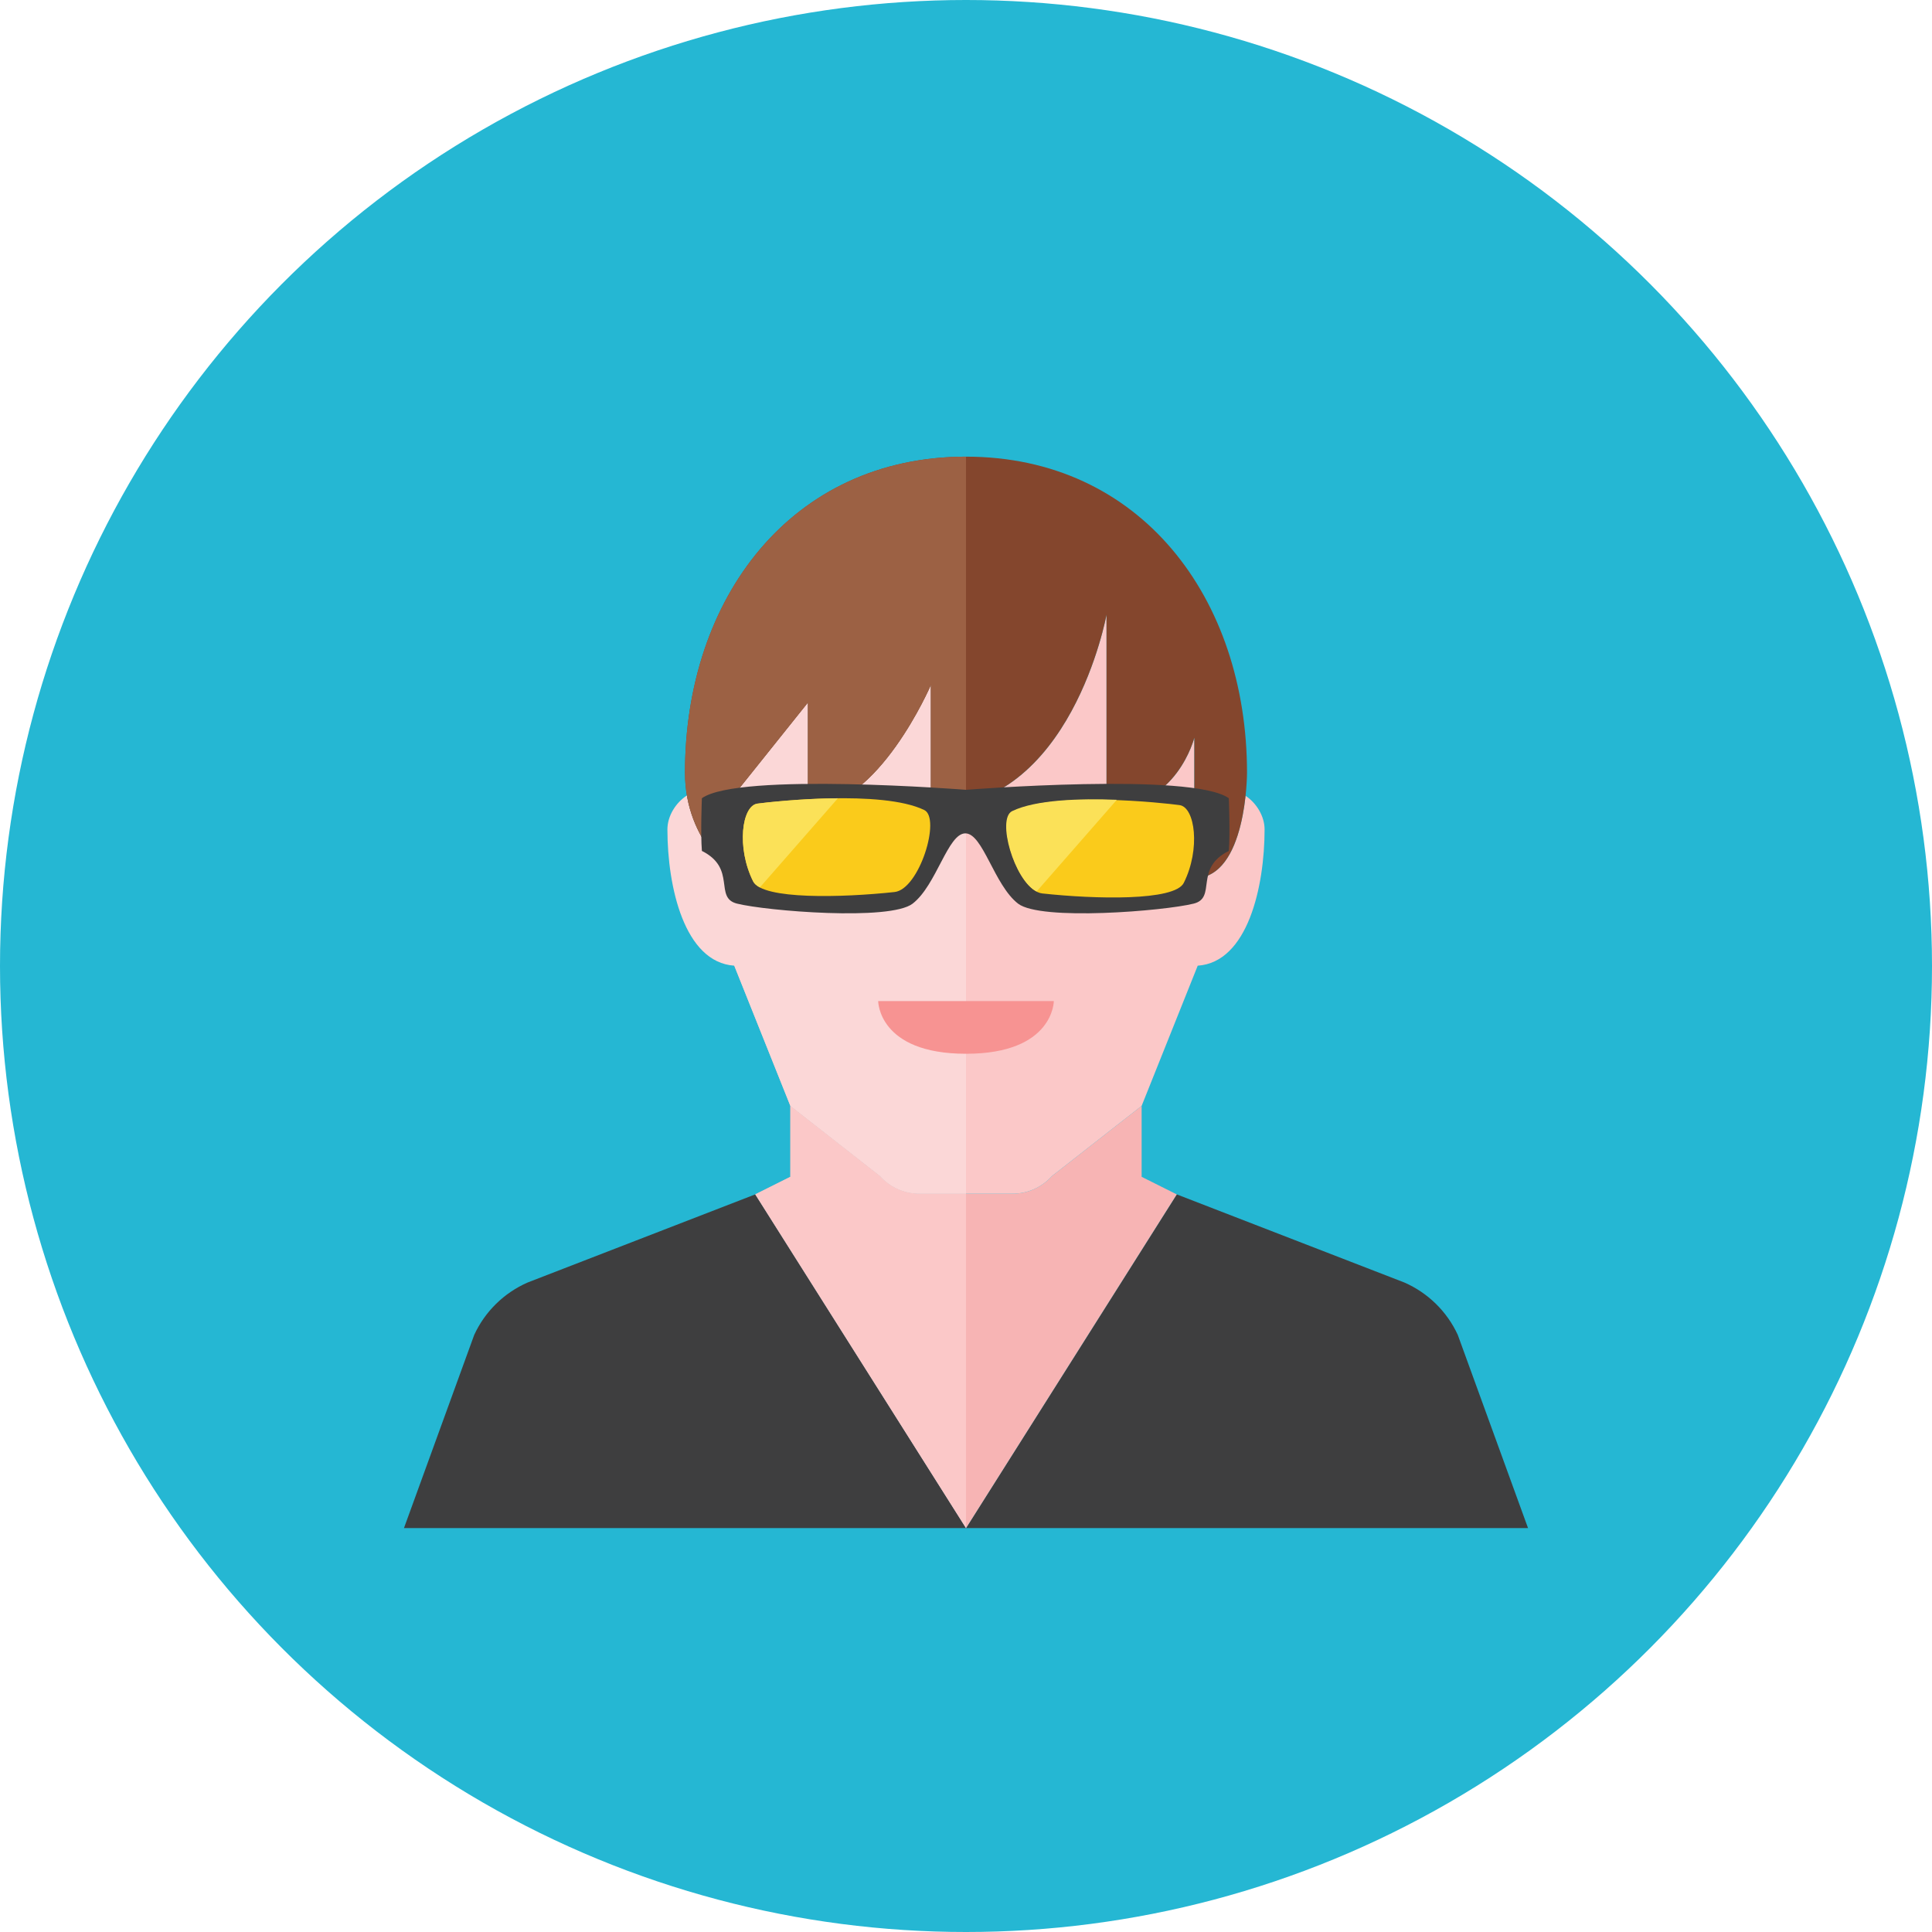 <?xml version="1.0" ?><!DOCTYPE svg  PUBLIC '-//W3C//DTD SVG 1.0//EN'  'http://www.w3.org/TR/2001/REC-SVG-20010904/DTD/svg10.dtd'><svg height="110px" style="enable-background:new 0 0 110 110;" version="1.0" viewBox="0 0 110 110" width="110px" xml:space="preserve" xmlns="http://www.w3.org/2000/svg" xmlns:xlink="http://www.w3.org/1999/xlink"><g id="Artboard"/><g id="Multicolor"><g><circle cx="55" cy="55" r="55" style="fill:#25B7D3;"/></g><g><g><path d="M87,87.003l-4-11c-0.615-1.333-1.698-2.394-3.043-2.983L67,68.003l-12,19H87z" style="fill:#3E3E3F;"/></g><path d="M65,62.964l-5.105,3.995c-0.569,0.639-1.384,1.005-2.24,1.005H55h-2.655    c-0.856,0-1.671-0.366-2.24-1.005L45,62.964v4.039l-2,1l12,19.003l12-19.003l-2-1V62.964z M55,75.006L54.992,75    c0.003,0,0.005,0,0.008,0s0.005,0,0.008,0L55,75.006z" style="fill:#F7B4B4;"/><g><path d="M23,87.003l4-11c0.615-1.333,1.698-2.394,3.043-2.983L43,68.003l12,19H23z" style="fill:#3E3E3F;"/></g><path d="M50.105,66.959L45,62.964v4.039l-2,1l12,19.003v-12L54.992,75c0.003,0,0.005,0,0.008,0v-7.036    h-2.655C51.489,67.964,50.674,67.599,50.105,66.959z" style="fill:#FBC8C8;"/><path d="M70.917,45.309C70.727,47.074,70.097,50,68,50c0-3,0-8,0-8s-1,4-5,4c0-4,0-11,0-11s-2,11-10,11    c0-2,0-7,0-7s-3,7-7,7c0-3,0-6,0-6l-4,5v5c0,0-0.45-0.303-1-0.901v3.865l4,10l5.105,3.995c0.569,0.639,1.384,1.005,2.24,1.005H55    h2.655c0.856,0,1.671-0.366,2.24-1.005L65,62.964l3.193-7.982C71.039,54.791,72,50.481,72,47.222    C72,46.464,71.53,45.714,70.917,45.309z" style="fill:#FBC8C8;"/><path d="M53,39c0,0-3,7-7,7c0-3,0-6,0-6l-4,5v5c0,0-2.349-1.572-2.887-4.71    C38.484,45.69,38,46.452,38,47.222c0,3.259,0.961,7.568,3.807,7.76L45,62.964l5.105,3.995c0.569,0.64,1.384,1.005,2.24,1.005H55    V45.75c-0.622,0.16-1.286,0.25-2,0.25C53,44,53,39,53,39z" style="fill:#FBD7D7;"/><g><path d="M50,56.997h10c0,0,0,3-5,3S50,56.997,50,56.997z" style="fill:#F79392;"/></g><g><path d="M71,44c0-9.941-6.059-18-16-18s-16,8.059-16,18c0,4,3,6,3,6v-5l4-5c0,0,0,3,0,6c4,0,7-7,7-7     s0,5,0,7c8,0,10-11,10-11s0,7,0,11c4,0,5-4,5-4s0,5,0,8C71,50,71,44,71,44z" style="fill:#84462D;"/></g><path d="M39,44c0,4,3,6,3,6v-5l4-5c0,0,0,3,0,6c4,0,7-7,7-7s0,5,0,7c0.714,0,1.378-0.091,2-0.25V26    C45.059,26,39,34.059,39,44z" style="fill:#9C6144;"/><g><g><path d="M69.963,45.448c-2.083-1.5-14.958-0.479-14.958-0.479s-12.958-1.021-15.042,0.479      c0,0-0.083,1.958,0,3c2,1,0.666,2.667,2,3c1.667,0.417,8.708,1,10,0c1.362-1.055,2-4,3-4s1.638,2.945,3,4      c1.292,1,8.333,0.417,10,0c1.334-0.333,0-2,2-3C70.046,47.406,69.963,45.448,69.963,45.448z" style="fill:#3E3E3F;"/></g><g><path d="M42.882,50.185c-0.961-1.921-0.644-4.307,0.242-4.428c0.886-0.121,7.084-0.805,9.499,0.362      c0.963,0.465-0.281,4.517-1.691,4.669C47.953,51.11,43.405,51.231,42.882,50.185z" style="fill:#FACB1B;"/></g><g><path d="M67.4,50.267c0.961-1.921,0.644-4.307-0.242-4.428c-0.886-0.121-7.084-0.805-9.499,0.362      c-0.963,0.465,0.281,4.517,1.691,4.669C62.328,51.193,66.877,51.314,67.4,50.267z" style="fill:#FACB1B;"/></g><g><path d="M43.123,45.754c-0.886,0.121-1.202,2.507-0.241,4.428c0.066,0.133,0.199,0.247,0.383,0.344      l4.442-5.077C45.588,45.466,43.596,45.689,43.123,45.754z" style="fill:#FBE158;"/></g><g><path d="M57.628,46.181c-0.894,0.433,0.115,3.953,1.393,4.576l4.567-5.22      C61.472,45.456,58.968,45.533,57.628,46.181z" style="fill:#FBE158;"/></g></g></g></g></svg>